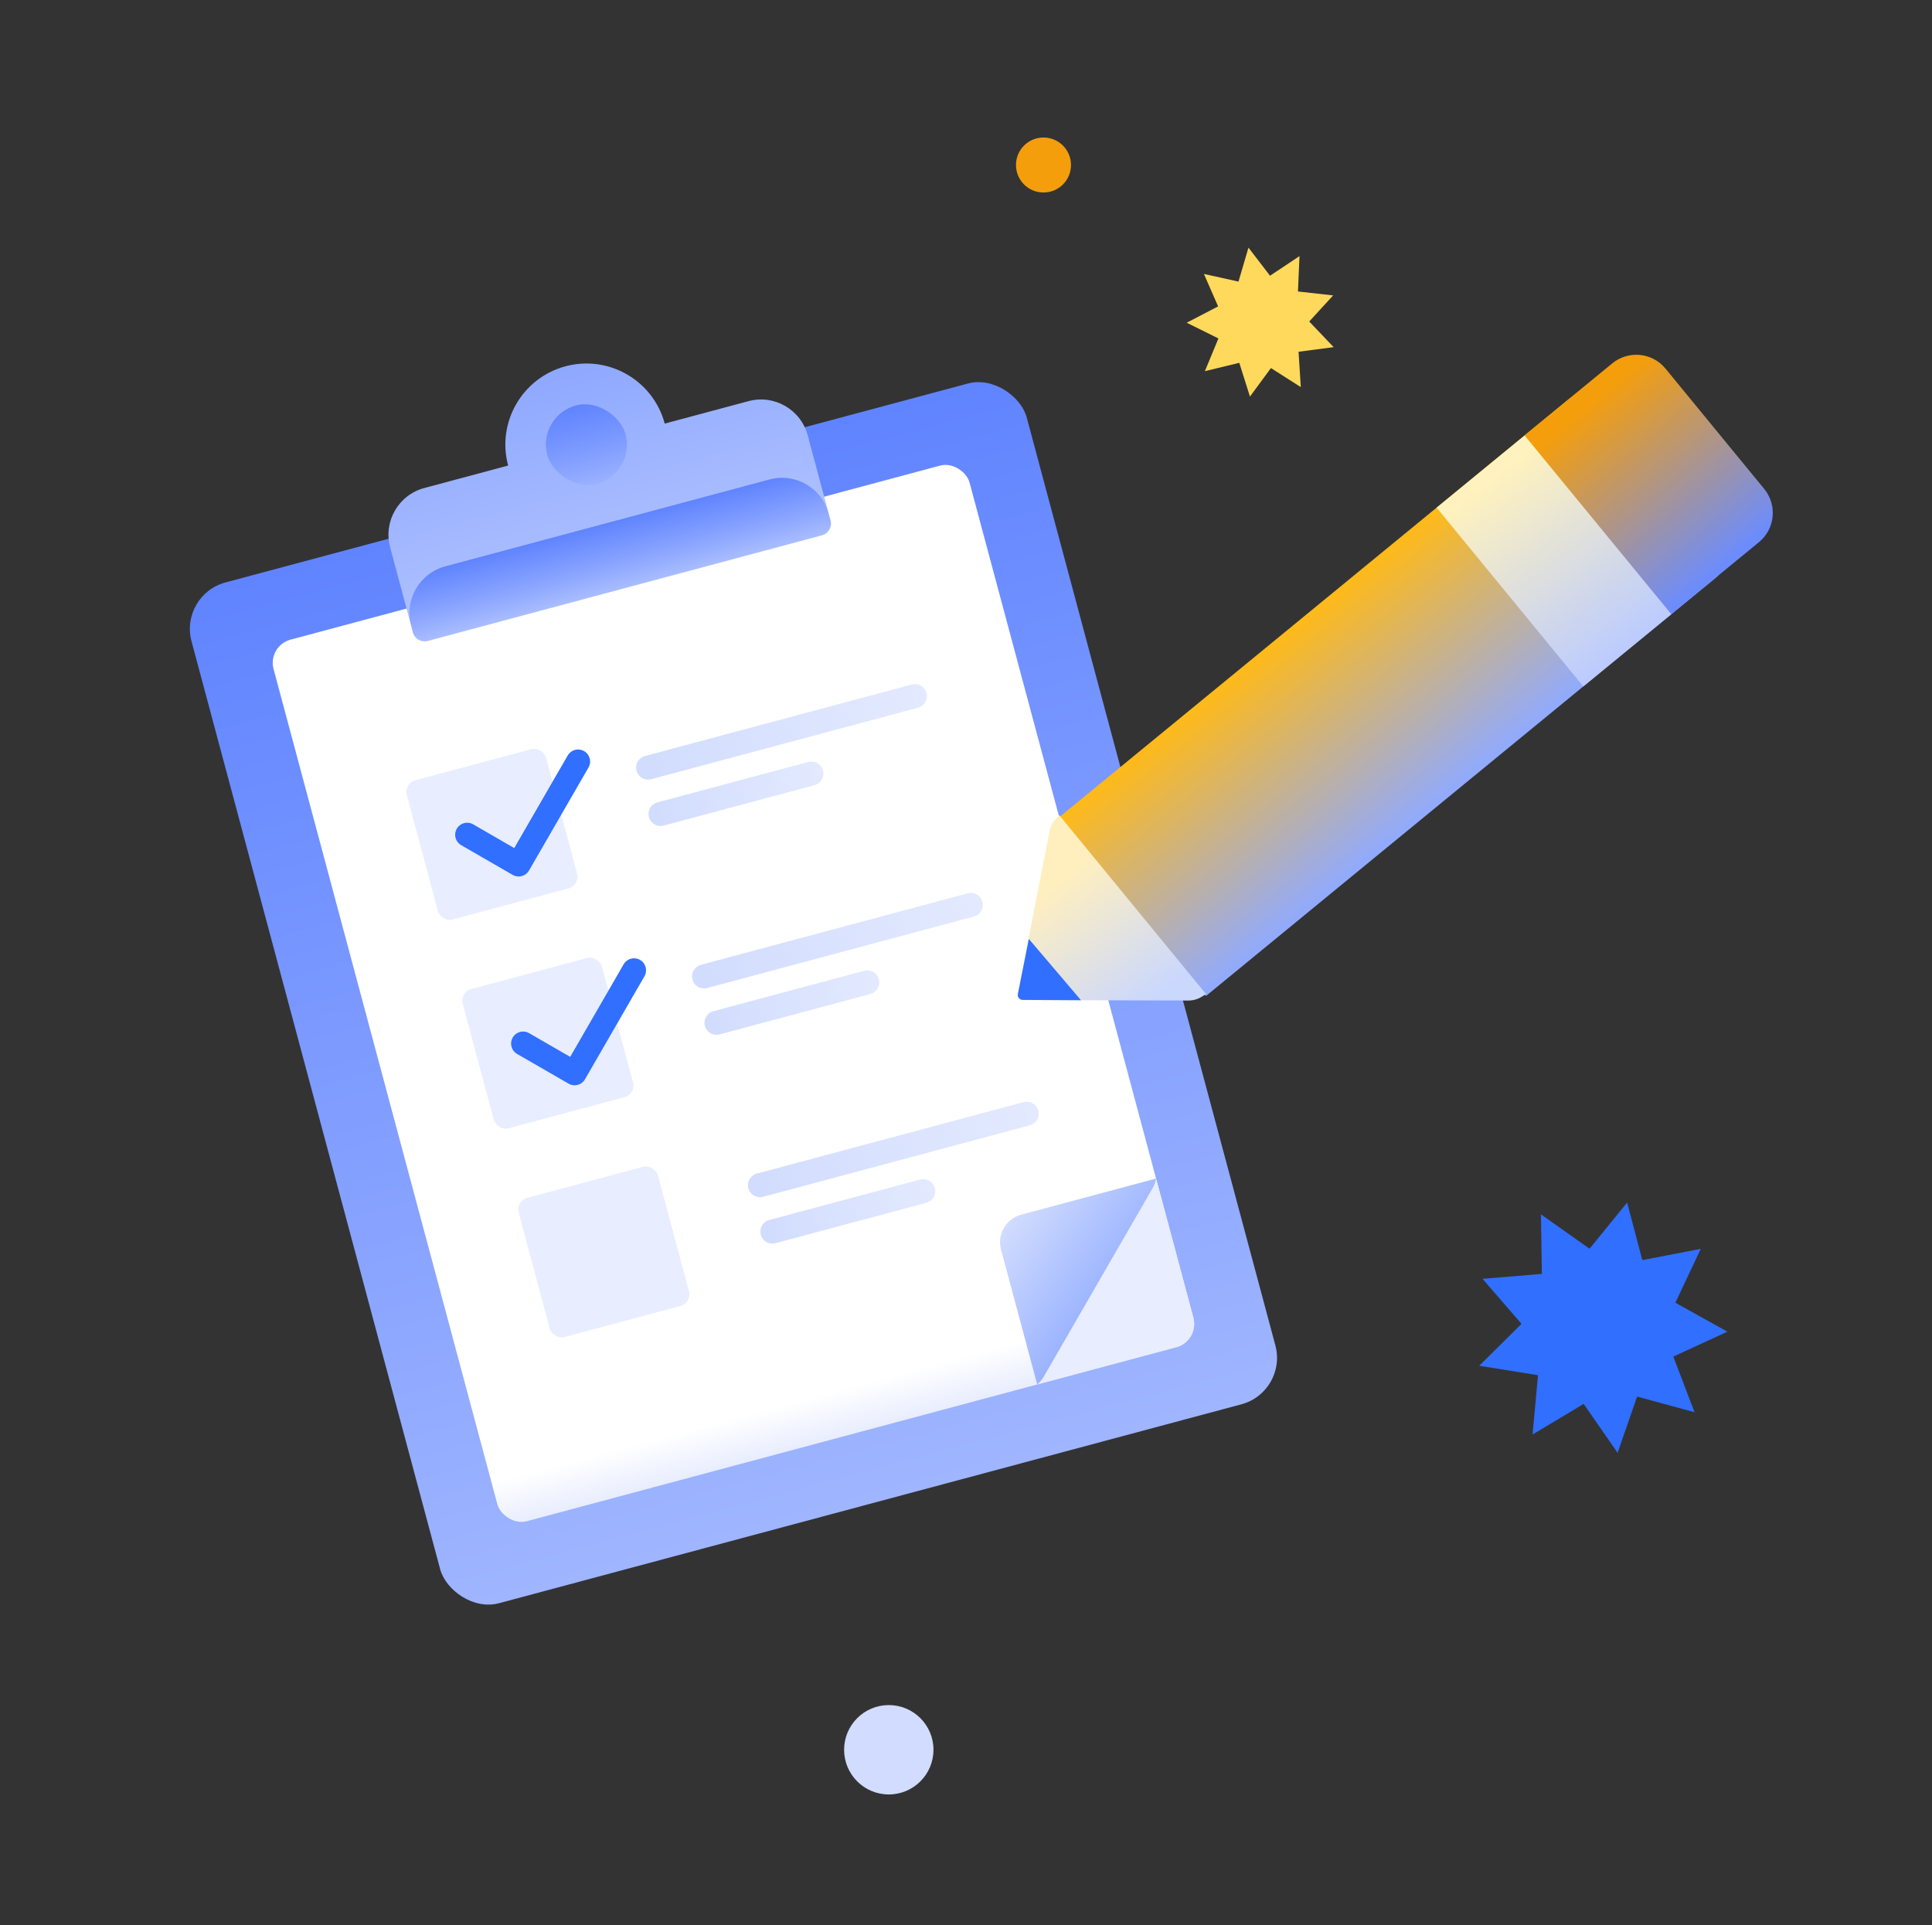 <svg width="281" height="280" viewBox="0 0 281 280" fill="none" xmlns="http://www.w3.org/2000/svg">
<rect x="0" y="0" width="281" height="280" fill="#333333" stroke="none"/>
<rect x="26.047" y="86.523" width="125.762" height="153.709" rx="6.987" transform="rotate(-15 26.047 86.523)" fill="url(#paint0_linear_8334_12717)"/>
<rect x="38.885" y="93.939" width="104.801" height="132.748" rx="3.493" transform="rotate(-15 38.885 93.939)" fill="url(#paint1_linear_8334_12717)"/>
<path d="M168.144 171.417L150.853 201.366L171.099 195.942C172.962 195.442 174.068 193.527 173.569 191.663L168.144 171.417Z" fill="#E8EDFF"/>
<line x1="94.266" y1="111.646" x2="133.071" y2="101.248" stroke="url(#paint2_linear_8334_12717)" stroke-width="3.493" stroke-linecap="round" stroke-linejoin="round"/>
<line x1="96.077" y1="118.392" x2="118.01" y2="112.515" stroke="url(#paint3_linear_8334_12717)" stroke-width="3.493" stroke-linecap="round" stroke-linejoin="round"/>
<rect x="58.715" y="113.939" width="20.96" height="20.96" rx="1.747" transform="rotate(-15 58.715 113.939)" fill="#E8EDFF"/>
<line x1="102.401" y1="142.017" x2="141.206" y2="131.619" stroke="url(#paint4_linear_8334_12717)" stroke-width="3.493" stroke-linecap="round" stroke-linejoin="round"/>
<line x1="104.21" y1="148.765" x2="126.143" y2="142.888" stroke="url(#paint5_linear_8334_12717)" stroke-width="3.493" stroke-linecap="round" stroke-linejoin="round"/>
<rect x="66.85" y="144.311" width="20.96" height="20.96" rx="1.747" transform="rotate(-15 66.85 144.311)" fill="#E8EDFF"/>
<line x1="110.536" y1="172.384" x2="149.341" y2="161.986" stroke="url(#paint6_linear_8334_12717)" stroke-width="3.493" stroke-linecap="round" stroke-linejoin="round"/>
<line x1="112.344" y1="179.132" x2="134.278" y2="173.255" stroke="url(#paint7_linear_8334_12717)" stroke-width="3.493" stroke-linecap="round" stroke-linejoin="round"/>
<rect x="74.984" y="174.678" width="20.96" height="20.96" rx="1.747" transform="rotate(-15 74.984 174.678)" fill="#E8EDFF"/>
<path d="M168.144 171.417L148.52 176.675C146.313 177.267 145.003 179.535 145.594 181.743L150.853 201.366C151.231 201.054 151.555 200.675 151.806 200.241L167.646 172.805C167.896 172.372 168.063 171.901 168.144 171.417Z" fill="url(#paint8_linear_8334_12717)"/>
<path d="M82.243 53.276C88.531 51.591 94.995 55.322 96.682 61.61L108.865 58.345C112.617 57.34 116.474 59.567 117.479 63.318L120.798 75.706C121.049 76.644 120.492 77.607 119.554 77.859L62.213 93.223C61.275 93.475 60.311 92.918 60.06 91.98L56.741 79.593C55.735 75.841 57.961 71.985 61.713 70.98L73.905 67.713C72.222 61.424 75.954 54.961 82.243 53.276Z" fill="url(#paint9_linear_8334_12717)"/>
<path d="M59.793 90.984C58.788 87.233 61.014 83.376 64.766 82.371L111.918 69.737C115.669 68.732 119.526 70.958 120.531 74.71L120.799 75.709C121.05 76.647 120.493 77.611 119.555 77.862L62.214 93.227C61.276 93.478 60.312 92.921 60.06 91.984L59.793 90.984Z" fill="url(#paint10_linear_8334_12717)"/>
<rect x="78.07" y="60.496" width="11.79" height="11.79" rx="5.895" transform="rotate(-15 78.07 60.496)" fill="url(#paint11_linear_8334_12717)"/>
<path d="M67.948 121.413L75.435 125.736L84.081 110.761" stroke="#306FFF" stroke-width="3.493" stroke-linecap="round" stroke-linejoin="round"/>
<path d="M76.084 151.782L83.572 156.105L92.217 141.13" stroke="#306FFF" stroke-width="3.493" stroke-linecap="round" stroke-linejoin="round"/>
<path d="M228.195 58.047C229.314 57.129 230.965 57.292 231.882 58.41L249.893 80.366C250.811 81.484 250.648 83.135 249.529 84.053L175.397 144.867L154.063 118.861L228.195 58.047Z" fill="url(#paint12_linear_8334_12717)"/>
<path d="M148.022 144.591C147.933 145.043 148.279 145.464 148.74 145.465L172.844 145.526C173.538 145.528 174.218 145.333 174.805 144.964L175.407 144.586L154.073 118.579L153.662 118.987C153.141 119.505 152.787 120.167 152.647 120.887L148.022 144.591Z" fill="url(#paint13_linear_8334_12717)"/>
<path d="M243.072 89.324L255.832 78.856C258.181 76.929 258.524 73.462 256.596 71.112L242.241 53.614C240.314 51.264 236.847 50.922 234.497 52.849L221.738 63.317L243.072 89.324Z" fill="url(#paint14_linear_8334_12717)"/>
<path d="M208.95 73.835L221.743 63.34L243.078 89.347L230.285 99.841L208.95 73.835Z" fill="url(#paint15_linear_8334_12717)"/>
<path d="M148.767 145.433C148.306 145.43 147.959 145.023 148.046 144.586L149.639 136.565L157.224 145.482L148.767 145.433Z" fill="#306FFF"/>
<path d="M181.583 36.018L184.718 40.103L189.006 37.251L188.781 42.396L193.899 42.967L190.42 46.764L193.974 50.491L188.868 51.163L189.195 56.302L184.851 53.535L181.798 57.682L180.249 52.771L175.244 53.985L177.215 49.227L172.601 46.94L177.169 44.562L175.104 39.844L180.132 40.959L181.583 36.018Z" fill="#FFD95B"/>
<path d="M236.658 174.903L238.864 183.278L247.369 181.642L243.675 189.476L251.242 193.689L243.377 197.316L246.465 205.408L238.109 203.13L235.273 211.314L230.336 204.198L222.903 208.645L223.695 200.02L215.143 198.648L221.294 192.55L215.624 186.003L224.255 185.285L224.121 176.625L231.194 181.623L236.658 174.903Z" fill="#306FFF"/>
<circle cx="129.27" cy="254.5" r="6.5" fill="#D1DCFE"/>
<circle cx="151.77" cy="24" r="4" fill="#F59E0B"/>
<defs>
<linearGradient id="paint0_linear_8334_12717" x1="88.928" y1="86.523" x2="88.928" y2="240.232" gradientUnits="userSpaceOnUse">
<stop stop-color="#6084FF"/>
<stop offset="1" stop-color="#9FB5FF"/>
</linearGradient>
<linearGradient id="paint1_linear_8334_12717" x1="91.285" y1="93.939" x2="91.285" y2="226.688" gradientUnits="userSpaceOnUse">
<stop offset="0.95" stop-color="white"/>
<stop offset="1" stop-color="#E8EDFF"/>
</linearGradient>
<linearGradient id="paint2_linear_8334_12717" x1="93.161" y1="114.268" x2="135.34" y2="102.966" gradientUnits="userSpaceOnUse">
<stop stop-color="#D1DCFE"/>
<stop offset="1" stop-color="#D1DCFE" stop-opacity="0.6"/>
</linearGradient>
<linearGradient id="paint3_linear_8334_12717" x1="94.971" y1="121.014" x2="120.279" y2="114.233" gradientUnits="userSpaceOnUse">
<stop stop-color="#D1DCFE"/>
<stop offset="1" stop-color="#D1DCFE" stop-opacity="0.6"/>
</linearGradient>
<linearGradient id="paint4_linear_8334_12717" x1="101.295" y1="144.639" x2="143.475" y2="133.337" gradientUnits="userSpaceOnUse">
<stop stop-color="#D1DCFE"/>
<stop offset="1" stop-color="#D1DCFE" stop-opacity="0.6"/>
</linearGradient>
<linearGradient id="paint5_linear_8334_12717" x1="103.104" y1="151.387" x2="128.412" y2="144.606" gradientUnits="userSpaceOnUse">
<stop stop-color="#D1DCFE"/>
<stop offset="1" stop-color="#D1DCFE" stop-opacity="0.6"/>
</linearGradient>
<linearGradient id="paint6_linear_8334_12717" x1="109.43" y1="175.006" x2="151.609" y2="163.704" gradientUnits="userSpaceOnUse">
<stop stop-color="#D1DCFE"/>
<stop offset="1" stop-color="#D1DCFE" stop-opacity="0.6"/>
</linearGradient>
<linearGradient id="paint7_linear_8334_12717" x1="111.239" y1="181.754" x2="136.546" y2="174.973" gradientUnits="userSpaceOnUse">
<stop stop-color="#D1DCFE"/>
<stop offset="1" stop-color="#D1DCFE" stop-opacity="0.6"/>
</linearGradient>
<linearGradient id="paint8_linear_8334_12717" x1="161.637" y1="187.627" x2="147.054" y2="177.068" gradientUnits="userSpaceOnUse">
<stop stop-color="#99B2FF"/>
<stop offset="1" stop-color="#D1DCFE"/>
</linearGradient>
<linearGradient id="paint9_linear_8334_12717" x1="82.239" y1="53.277" x2="90.884" y2="85.541" gradientUnits="userSpaceOnUse">
<stop stop-color="#8EA8FF"/>
<stop offset="1" stop-color="#B1C3FF"/>
</linearGradient>
<linearGradient id="paint10_linear_8334_12717" x1="88.342" y1="76.054" x2="90.885" y2="85.544" gradientUnits="userSpaceOnUse">
<stop stop-color="#6084FF"/>
<stop offset="1" stop-color="#6084FF" stop-opacity="0.1"/>
</linearGradient>
<linearGradient id="paint11_linear_8334_12717" x1="83.965" y1="60.496" x2="83.965" y2="72.286" gradientUnits="userSpaceOnUse">
<stop stop-color="#6084FF"/>
<stop offset="1" stop-color="#6084FF" stop-opacity="0.1"/>
</linearGradient>
<linearGradient id="paint12_linear_8334_12717" x1="192.142" y1="87.623" x2="213.476" y2="113.629" gradientUnits="userSpaceOnUse">
<stop stop-color="#FFBA18"/>
<stop offset="1" stop-color="#90AAFF"/>
</linearGradient>
<linearGradient id="paint13_linear_8334_12717" x1="153.178" y1="128.718" x2="166.278" y2="146.185" gradientUnits="userSpaceOnUse">
<stop stop-color="#FFEFBF"/>
<stop offset="1" stop-color="#CBD8FE"/>
</linearGradient>
<linearGradient id="paint14_linear_8334_12717" x1="230.895" y1="58.833" x2="250.982" y2="82.413" gradientUnits="userSpaceOnUse">
<stop stop-color="#F59E0B"/>
<stop offset="1" stop-color="#6B8CFF"/>
</linearGradient>
<linearGradient id="paint15_linear_8334_12717" x1="216.053" y1="70.205" x2="235.266" y2="95.532" gradientUnits="userSpaceOnUse">
<stop stop-color="#FFF2BE"/>
<stop offset="1" stop-color="#BBCBFF"/>
</linearGradient>
</defs>
</svg>

